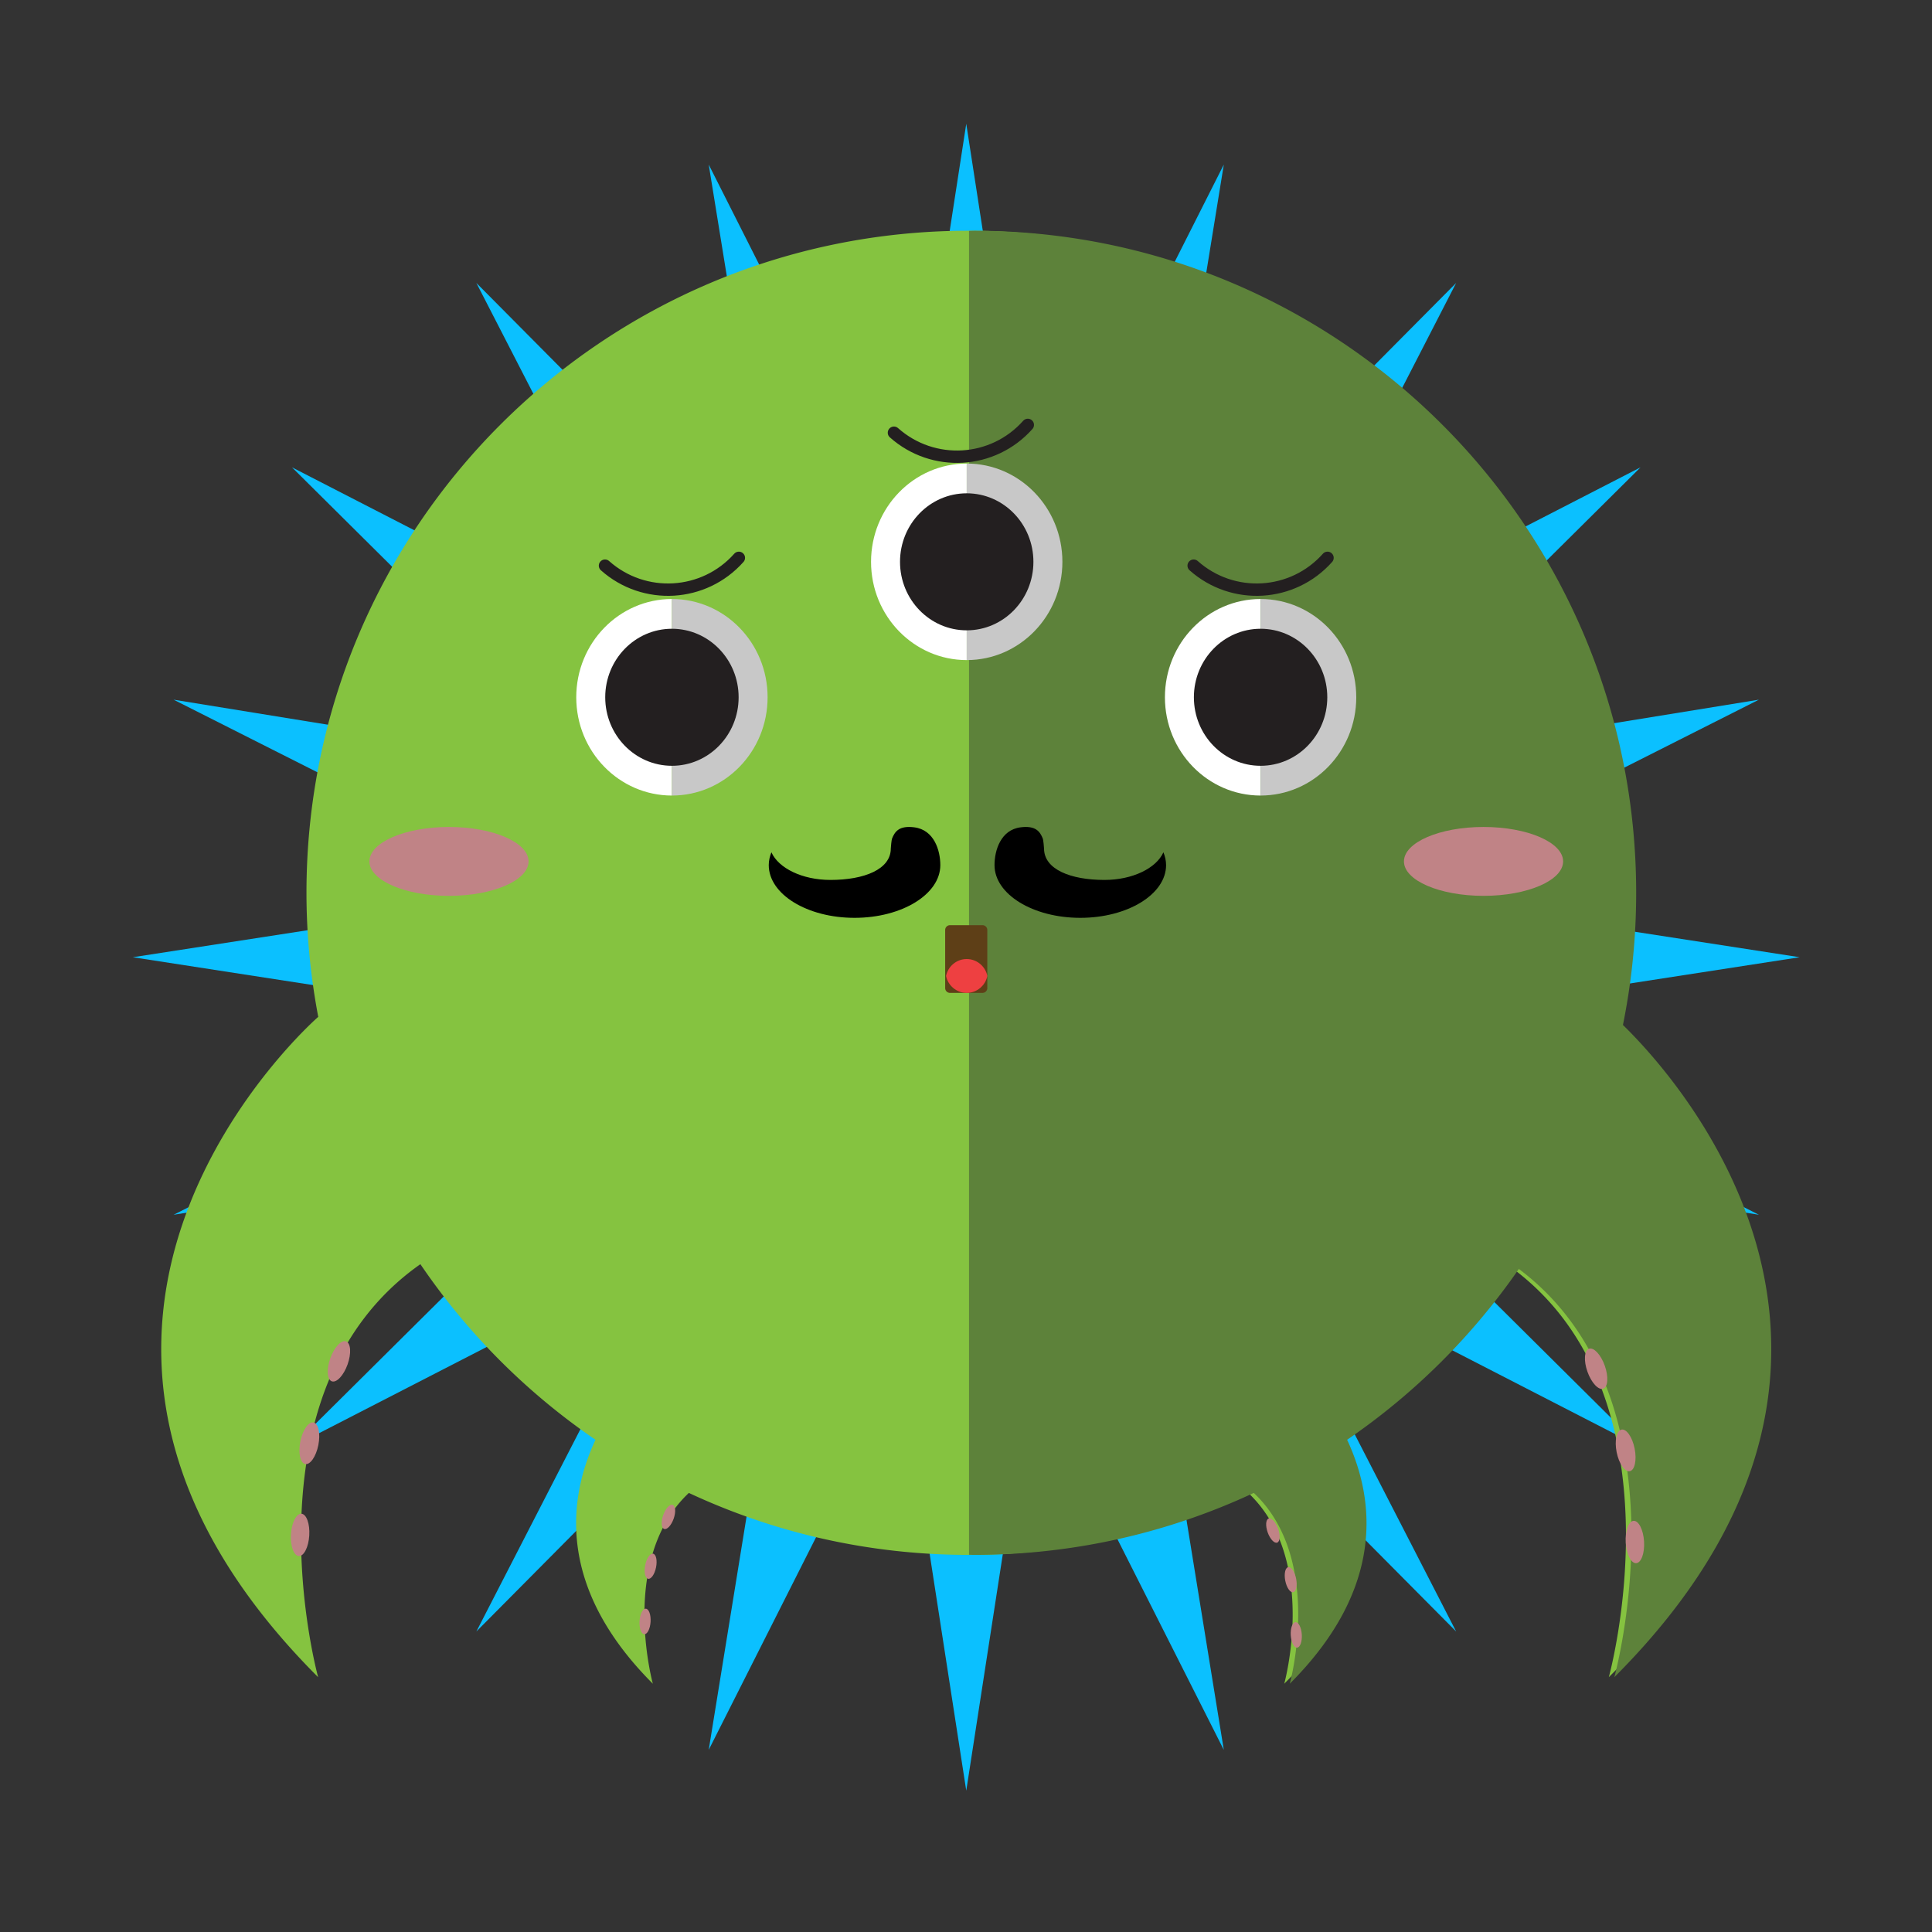 <svg xmlns="http://www.w3.org/2000/svg" viewBox="0 0 625 625"><rect x="0" y="0" width="625" height="625" fill="#333333" stroke="none"/><path fill="#0bc0ff" d="M312.583 40.04l21.09 136.47L395.9 53.238l-22.114 136.308 97.276-98.01-63.153 122.802 122.8-63.154-98.01 97.276 136.307-22.115-123.274 62.228 136.47 21.09-136.47 21.088 123.274 62.23L432.7 370.865l98.01 97.276-122.8-63.153 63.15 122.803-97.276-98.01L395.9 566.086l-62.228-123.274-21.09 136.47-21.088-136.47-62.228 123.274L251.38 429.78l-97.276 98.01 63.154-122.803L94.455 468.14l98.01-97.275L56.16 392.98l123.273-62.23-136.47-21.088 136.47-21.09L56.16 226.346l136.306 22.114-98.01-97.277 122.802 63.154-63.154-122.803 97.277 98.01-22.113-136.307 62.228 123.274z"/><path d="M523.233 331.58a215.164 215.164 0 0 0 4.28-42.757c0-118.29-95.894-214.182-214.184-214.182S99.144 170.535 99.144 288.825c0 13.75 1.347 27.176 3.823 40.204l-.05-.045s-114.21 99.373 0 213.583c0 0-25.52-92.49 33.078-133.607a215.364 215.364 0 0 0 56.648 56.806c-9.066 19.462-12.29 48.075 18.554 78.92 0 0-11.14-40.273 11.646-61.726 27.492 12.835 58.14 20.046 90.482 20.046s62.99-7.21 90.482-20.047c22.786 21.45 11.646 61.723 11.646 61.723 30.844-30.844 27.62-59.457 18.554-78.92a215.35 215.35 0 0 0 55.55-55.26c55.81 41.847 30.895 132.062 30.895 132.062 103.413-103.412 19.56-194.656 2.778-210.987z" fill="#85c340"/><path d="M525.02 331.58a215.164 215.164 0 0 0 4.28-42.757c0-118.29-95.893-214.182-214.183-214.182-.55 0-1.09.04-1.64.043V502.96c.55.004 1.09.045 1.64.045 32.344 0 62.99-7.21 90.482-20.047 22.784 21.453 11.644 61.725 11.644 61.725 30.844-30.844 27.62-59.457 18.554-78.92a215.35 215.35 0 0 0 55.55-55.26c55.808 41.847 30.894 132.062 30.894 132.062 103.412-103.41 19.56-194.655 2.777-210.986z" fill="#5d823a"/><ellipse transform="rotate(-86.526 97.072 496.532)" cx="97.07" cy="496.546" rx="6.857" ry="2.968" fill="#c08386"/><ellipse transform="rotate(-78.744 100.062 466.89)" cx="100.061" cy="466.903" rx="6.857" ry="2.968" fill="#c08386"/><ellipse transform="rotate(-70.378 109.65 440.403)" cx="109.656" cy="440.397" rx="6.857" ry="2.968" fill="#c08386"/><ellipse transform="rotate(-86.526 208.66 524.54)" cx="208.661" cy="524.556" rx="4.133" ry="1.789" fill="#c08386"/><ellipse transform="rotate(-78.744 210.462 506.675)" cx="210.464" cy="506.69" rx="4.133" ry="1.789" fill="#c08386"/><ellipse transform="rotate(-70.378 216.24 490.723)" cx="216.246" cy="490.715" rx="4.133" ry="1.789" fill="#c08386"/><ellipse transform="rotate(-93.474 528.872 498.87)" cx="528.902" cy="498.888" rx="6.857" ry="2.968" fill="#c08386"/><ellipse transform="rotate(-101.256 525.885 469.23)" cx="525.911" cy="469.245" rx="6.857" ry="2.968" fill="#c08386"/><ellipse transform="rotate(-109.622 516.344 442.75)" cx="516.316" cy="442.739" rx="6.857" ry="2.968" fill="#c08386"/><ellipse transform="rotate(-93.474 419.326 528.917)" cx="419.351" cy="528.938" rx="4.133" ry="1.789" fill="#c08386"/><ellipse transform="rotate(-101.256 417.526 511.054)" cx="417.548" cy="511.072" rx="4.133" ry="1.789" fill="#c08386"/><ellipse transform="rotate(-109.622 411.79 495.112)" cx="411.766" cy="495.097" rx="4.133" ry="1.789" fill="#c08386"/><path d="M317.837 321.2h-10.52a1.56 1.56 0 0 1-1.555-1.554v-18.8c0-.854.7-1.554 1.555-1.554h10.52c.855 0 1.555.7 1.555 1.555v18.8c0 .854-.7 1.554-1.555 1.554z" fill="#5e3f17"/><path d="M306.046 315.723c.627 3.113 3.39 5.478 6.68 5.478 3.29 0 6.053-2.362 6.68-5.476-.627-3.113-3.39-5.477-6.68-5.477-3.29 0-6.054 2.364-6.68 5.477z" fill="#ee4041"/><path d="M312.732 149.958c-17.093 0-30.95 14.233-30.95 31.79s13.857 31.79 30.95 31.79v-63.58z" fill="#FFF"/><path d="M312.732 149.958c17.093 0 30.95 14.233 30.95 31.79s-13.857 31.79-30.95 31.79v-63.58z" fill="#c8c8c8"/><ellipse cx="312.732" cy="181.748" rx="21.577" ry="22.164" fill="#231f20"/><path d="M407.8 193.778c-17.094 0-30.95 14.233-30.95 31.79s13.856 31.79 30.95 31.79v-63.58z" fill="#FFF"/><path d="M407.8 193.778c17.092 0 30.948 14.233 30.948 31.79s-13.856 31.79-30.95 31.79v-63.58z" fill="#c8c8c8"/><ellipse cx="407.799" cy="225.568" rx="21.577" ry="22.164" fill="#231f20"/><path d="M217.367 193.778c-17.093 0-30.95 14.233-30.95 31.79s13.857 31.79 30.95 31.79v-63.58z" fill="#FFF"/><path d="M217.367 193.778c17.093 0 30.95 14.233 30.95 31.79s-13.857 31.79-30.95 31.79v-63.58z" fill="#c8c8c8"/><ellipse cx="217.367" cy="225.568" rx="21.577" ry="22.164" fill="#231f20"/><path d="M332.494 137.453c-11.27 12.668-30.638 13.8-43.306 2.53m140.264 40.477c-11.27 12.668-30.638 13.8-43.306 2.53m-147.126-2.53c-11.27 12.668-30.638 13.8-43.306 2.53" fill="none" stroke="#231f20" stroke-width="4" stroke-linecap="round" stroke-miterlimit="10"/><g><path d="M295.768 267.637c-4.883-.62-6.28 1.337-7.21 3.687-.14.354-.384 2.8-.384 3.177 0 6.73-8.58 10.157-19.53 10.157-9.117 0-16.777-3.788-19.09-8.94-.542 1.33-.86 2.715-.86 4.148 0 9.418 12.424 17.053 27.75 17.053s27.75-7.635 27.75-17.053c.002-4.8-2.027-11.415-8.426-12.227zm34.384 0c4.883-.62 6.28 1.337 7.21 3.687.14.354.384 2.8.384 3.177 0 6.73 8.58 10.157 19.53 10.157 9.117 0 16.777-3.788 19.09-8.94.542 1.33.86 2.715.86 4.148 0 9.418-12.424 17.053-27.75 17.053-15.327 0-27.75-7.635-27.75-17.053-.002-4.8 2.027-11.415 8.426-12.227z"/><ellipse cx="145.245" cy="278.664" rx="25.744" ry="11.142" fill="#c08386"/><ellipse cx="479.921" cy="278.664" rx="25.744" ry="11.142" fill="#c08386"/></g></svg>
